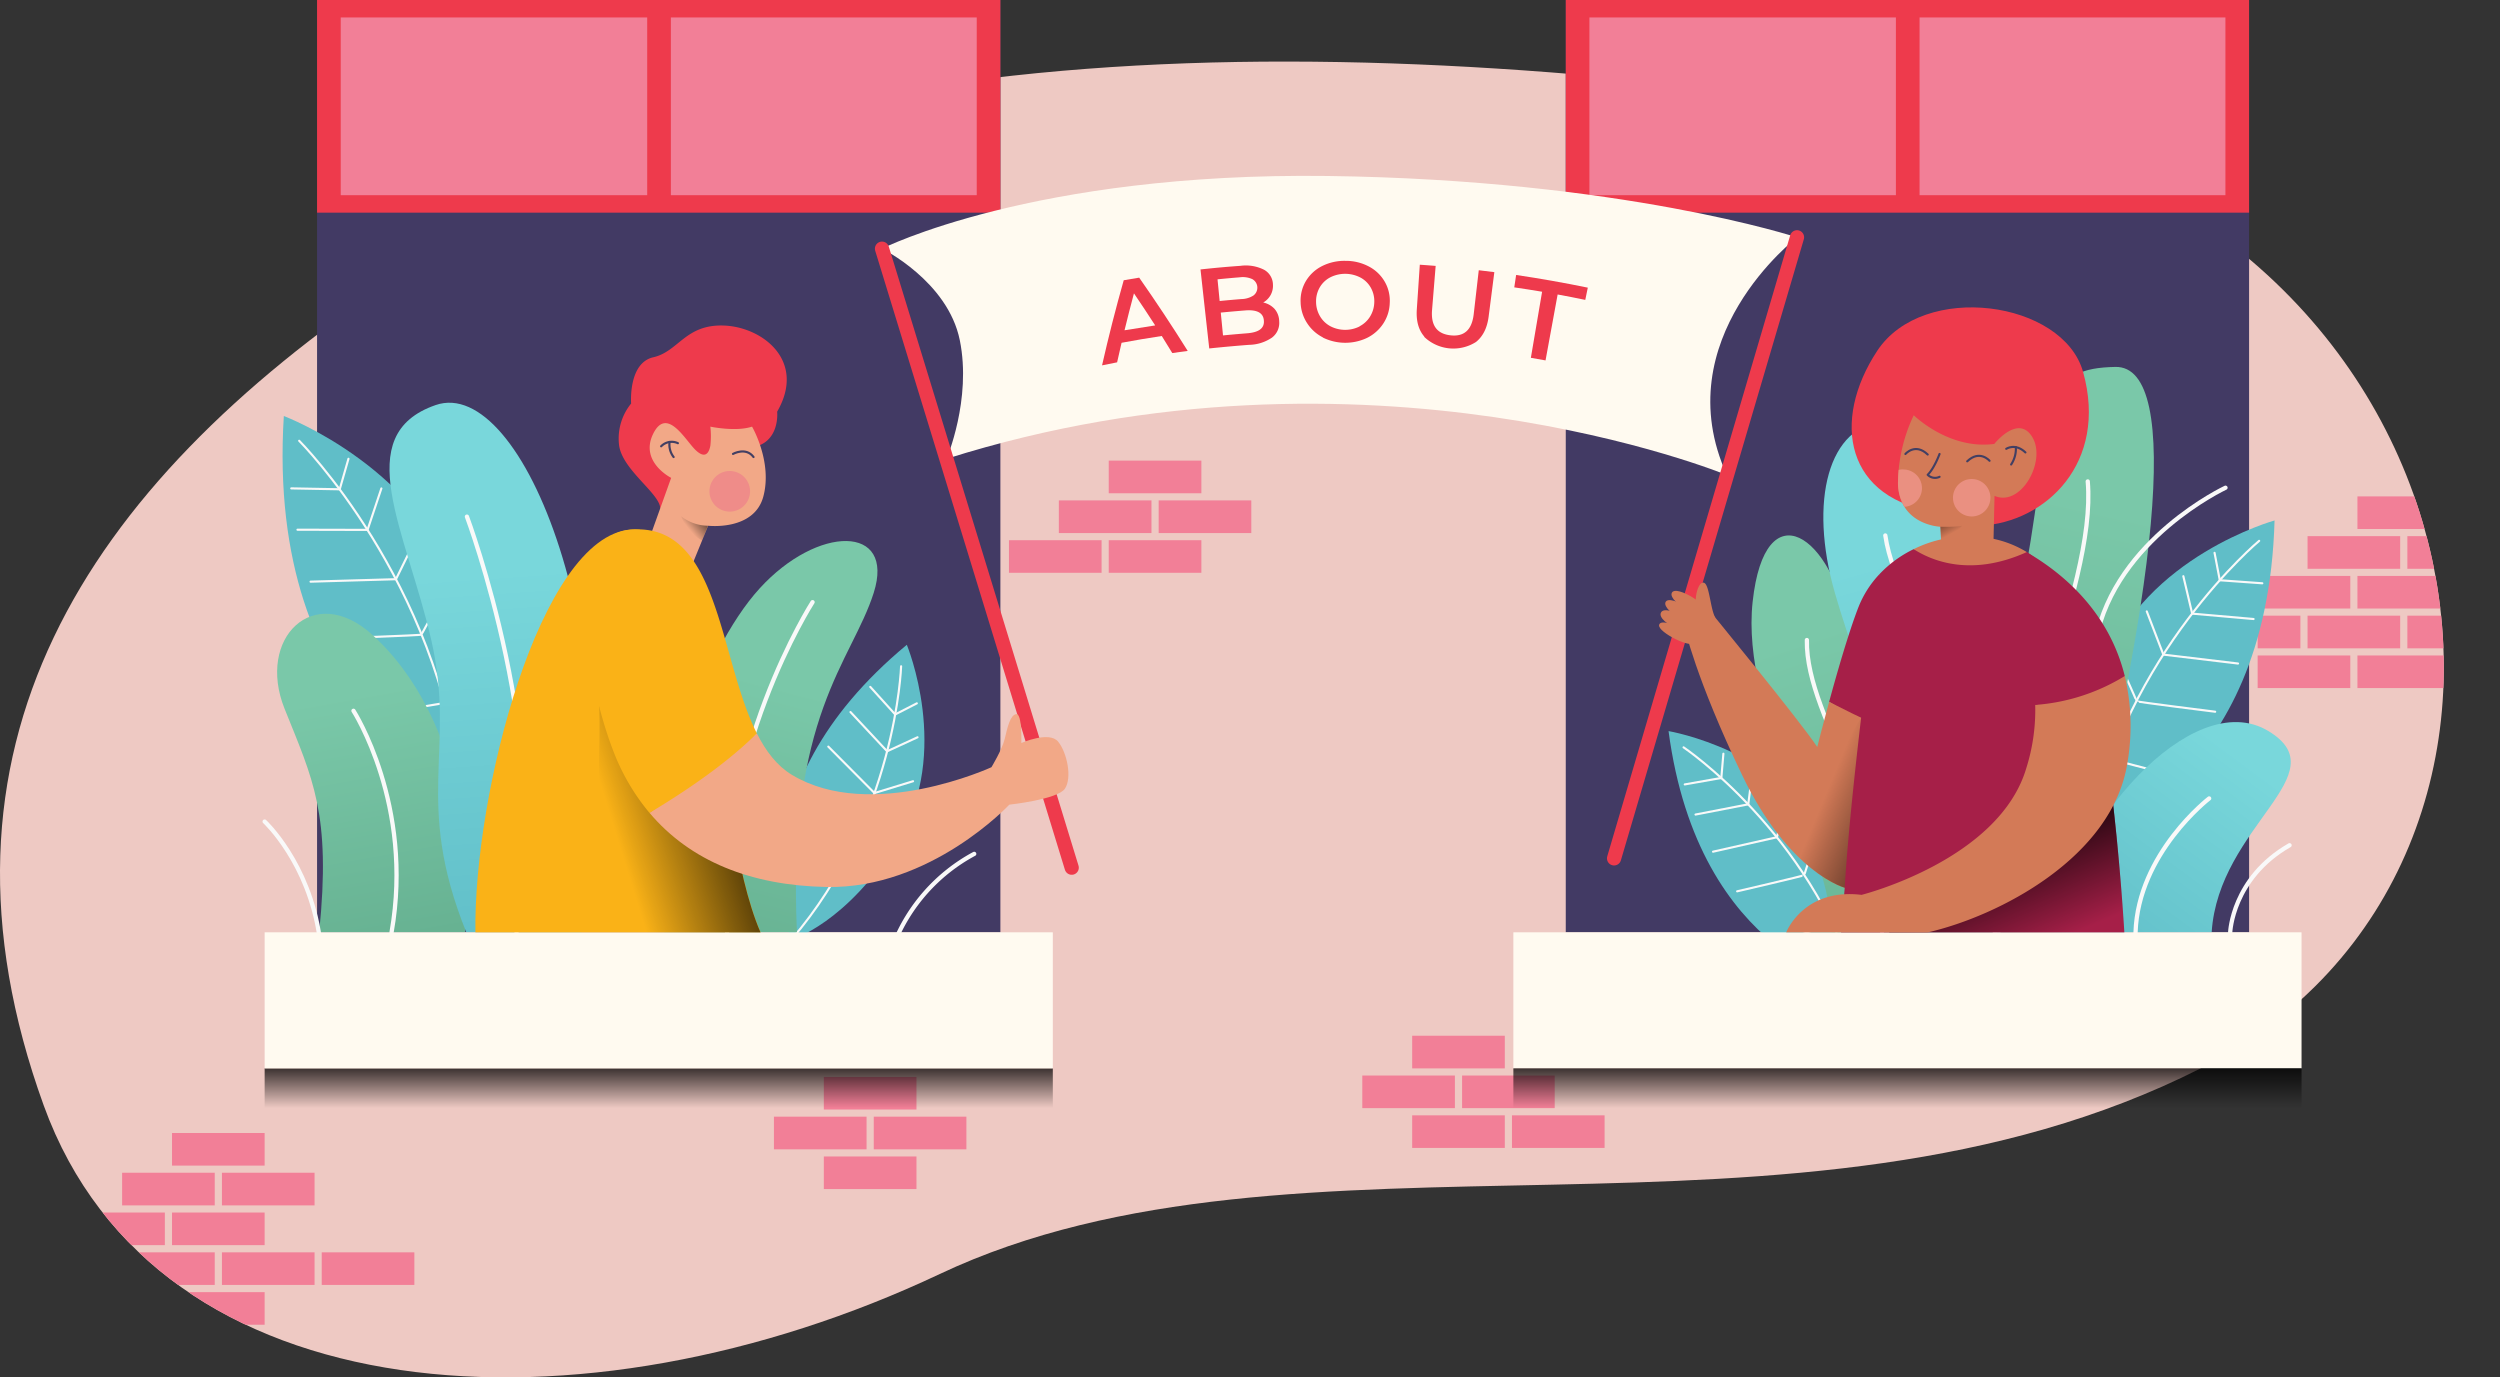 <svg xmlns="http://www.w3.org/2000/svg" xmlns:xlink="http://www.w3.org/1999/xlink" viewBox="0 0 691.98 381.24"><rect x="0" y="0" width="691.98" height="381.24" fill="#333333" stroke="none"/><defs><style>.cls-1,.cls-11,.cls-21,.cls-26,.cls-32,.cls-9{fill:none;}.cls-2{isolation:isolate;}.cls-3{fill:#eec9c3;}.cls-4{clip-path:url(#clip-path);}.cls-5{fill:#f27f97;}.cls-6{fill:#423a64;}.cls-7{fill:#ee3a4c;}.cls-8{fill:#60bec8;}.cls-11,.cls-9{stroke:#f9f9f9;}.cls-11,.cls-21,.cls-26,.cls-32,.cls-9{stroke-linecap:round;}.cls-11,.cls-32,.cls-9{stroke-miterlimit:10;}.cls-26,.cls-9{stroke-width:0.59px;}.cls-10{fill:url(#linear-gradient);}.cls-11{stroke-width:1.18px;}.cls-12{fill:url(#linear-gradient-2);}.cls-13{fill:url(#linear-gradient-3);}.cls-14{fill:url(#linear-gradient-4);}.cls-15{fill:url(#linear-gradient-5);}.cls-16{fill:url(#linear-gradient-6);}.cls-17{fill:url(#linear-gradient-7);}.cls-18,.cls-20,.cls-25,.cls-30,.cls-34{opacity:0.75;}.cls-18,.cls-20,.cls-24,.cls-25,.cls-28,.cls-30,.cls-34{mix-blend-mode:overlay;}.cls-18{fill:url(#linear-gradient-8);}.cls-19{fill:#fffaf0;}.cls-20{fill:url(#linear-gradient-9);}.cls-21{stroke:#ee3a4c;stroke-width:3.93px;}.cls-21,.cls-26{stroke-linejoin:round;}.cls-22{fill:#d37a57;}.cls-23{fill:#a61f48;}.cls-24,.cls-28{opacity:0.45;}.cls-24{fill:url(#linear-gradient-10);}.cls-25{fill:url(#linear-gradient-11);}.cls-26,.cls-32{stroke:#423f63;}.cls-27{fill:#ea9081;}.cls-28{fill:url(#linear-gradient-12);}.cls-29{fill:#fab217;}.cls-30{fill:url(#linear-gradient-13);}.cls-31{fill:#f2a887;}.cls-32{stroke-width:0.6px;}.cls-33{fill:#ef8c89;}.cls-34{fill:url(#linear-gradient-14);}</style><clipPath id="clip-path"><path class="cls-1" d="M12.11,306c31.29,86.39,149.24,93.27,248,46.64s237.07-.35,349-56.92S691.92,57.26,532.73,32.39,214.59,6.55,108.49,77.84C23.13,135.19-23.65,207.27,12.11,306Z"/></clipPath><linearGradient id="linear-gradient" x1="111.22" y1="259.75" x2="99.05" y2="191.89" gradientUnits="userSpaceOnUse"><stop offset="0" stop-color="#67b292"/><stop offset="1" stop-color="#7ac8a9"/></linearGradient><linearGradient id="linear-gradient-2" x1="142.76" y1="264.88" x2="135.27" y2="158.18" gradientUnits="userSpaceOnUse"><stop offset="0" stop-color="#60bec8"/><stop offset="1" stop-color="#79d7db"/></linearGradient><linearGradient id="linear-gradient-3" x1="196.83" y1="262.44" x2="215.55" y2="189.43" xlink:href="#linear-gradient"/><linearGradient id="linear-gradient-4" x1="579.25" y1="266.42" x2="622.3" y2="208.39" gradientUnits="userSpaceOnUse"><stop offset="0" stop-color="#60bec8"/><stop offset="0.97" stop-color="#79d7db"/></linearGradient><linearGradient id="linear-gradient-5" x1="551.2" y1="261.93" x2="578.81" y2="139.32" xlink:href="#linear-gradient"/><linearGradient id="linear-gradient-6" x1="531.99" y1="273.1" x2="499.7" y2="176.23" xlink:href="#linear-gradient"/><linearGradient id="linear-gradient-7" x1="555.8" y1="255.04" x2="526.78" y2="153.48" xlink:href="#linear-gradient-2"/><linearGradient id="linear-gradient-8" x1="182.33" y1="306.72" x2="182.33" y2="295.71" gradientUnits="userSpaceOnUse"><stop offset="0" stop-opacity="0"/><stop offset="1"/></linearGradient><linearGradient id="linear-gradient-9" x1="527.96" y1="306.72" x2="527.96" y2="295.71" xlink:href="#linear-gradient-8"/><linearGradient id="linear-gradient-10" x1="520.24" y1="225.31" x2="496.96" y2="215.6" gradientUnits="userSpaceOnUse"><stop offset="0"/><stop offset="0.63" stop-opacity="0"/></linearGradient><linearGradient id="linear-gradient-11" x1="553.26" y1="236.5" x2="570.92" y2="277.8" xlink:href="#linear-gradient-10"/><linearGradient id="linear-gradient-12" x1="538.35" y1="143.85" x2="541.56" y2="149.82" xlink:href="#linear-gradient-10"/><linearGradient id="linear-gradient-13" x1="206.22" y1="221.22" x2="150.08" y2="238.56" xlink:href="#linear-gradient-10"/><linearGradient id="linear-gradient-14" x1="196.02" y1="142.49" x2="187.87" y2="149.17" xlink:href="#linear-gradient-10"/></defs><title>Ativo 2</title><g class="cls-2"><g id="Camada_2" data-name="Camada 2"><g id="OBJECTS"><path class="cls-3" d="M12.11,306c31.29,86.39,149.24,93.27,248,46.64s237.07-.35,349-56.92S691.92,57.26,532.73,32.39,214.59,6.55,108.49,77.84C23.13,135.19-23.65,207.27,12.11,306Z"/><g class="cls-4"><rect class="cls-5" x="390.88" y="286.69" width="25.64" height="9.03"/><rect class="cls-5" x="404.69" y="297.7" width="25.64" height="9.03"/><rect class="cls-5" x="390.88" y="308.71" width="25.64" height="9.03"/><rect class="cls-5" x="377.07" y="297.7" width="25.64" height="9.03"/><rect class="cls-5" x="418.5" y="308.71" width="25.64" height="9.03"/><rect class="cls-5" x="228.03" y="298.08" width="25.64" height="9.03"/><rect class="cls-5" x="241.85" y="309.09" width="25.64" height="9.03"/><rect class="cls-5" x="228.03" y="320.1" width="25.64" height="9.03"/><rect class="cls-5" x="214.22" y="309.09" width="25.64" height="9.03"/><rect class="cls-5" x="306.89" y="127.5" width="25.64" height="9.03"/><rect class="cls-5" x="320.71" y="138.51" width="25.64" height="9.03"/><rect class="cls-5" x="306.89" y="149.52" width="25.64" height="9.03"/><rect class="cls-5" x="279.27" y="149.52" width="25.64" height="9.03"/><rect class="cls-5" x="293.08" y="138.51" width="25.64" height="9.03"/><rect class="cls-5" x="47.61" y="313.6" width="25.64" height="9.03"/><rect class="cls-5" x="61.43" y="324.61" width="25.64" height="9.03"/><rect class="cls-5" x="47.61" y="335.62" width="25.64" height="9.03"/><rect class="cls-5" x="19.99" y="335.62" width="25.64" height="9.03"/><rect class="cls-5" x="47.61" y="357.65" width="25.64" height="9.03"/><rect class="cls-5" x="19.99" y="357.65" width="25.64" height="9.03"/><rect class="cls-5" x="33.8" y="324.61" width="25.64" height="9.03"/><rect class="cls-5" x="61.43" y="346.63" width="25.64" height="9.03"/><rect class="cls-5" x="89.05" y="346.63" width="25.64" height="9.03"/><rect class="cls-5" x="33.8" y="346.63" width="25.64" height="9.03"/><rect class="cls-5" x="652.52" y="137.39" width="25.64" height="9.03"/><rect class="cls-5" x="666.34" y="148.4" width="25.64" height="9.03"/><rect class="cls-5" x="652.52" y="159.41" width="25.64" height="9.03"/><rect class="cls-5" x="624.9" y="159.41" width="25.64" height="9.03"/><rect class="cls-5" x="652.52" y="181.43" width="25.64" height="9.03"/><rect class="cls-5" x="624.9" y="181.43" width="25.64" height="9.03"/><rect class="cls-5" x="638.71" y="148.4" width="25.64" height="9.03"/><rect class="cls-5" x="666.34" y="170.42" width="25.64" height="9.03"/><rect class="cls-5" x="638.71" y="170.42" width="25.64" height="9.03"/><rect class="cls-5" x="624.9" y="170.42" width="11.83" height="9.03"/></g><rect class="cls-6" x="87.76" width="189.14" height="258.06"/><rect class="cls-7" x="87.76" width="189.14" height="58.86"/><rect class="cls-5" x="157.73" y="-58.59" width="49.2" height="176.04" transform="translate(211.76 -152.9) rotate(90)"/><rect class="cls-7" x="179.14" y="2.01" width="6.55" height="54.85"/><path class="cls-8" d="M127.64,218.49S73.41,198,78.56,115.15c0,0,39.36,14.82,49.21,50.31C137.32,199.84,127.64,218.49,127.64,218.49Z"/><path class="cls-9" d="M82.81,122s38.66,38.71,44.83,96.52"/><polyline class="cls-9" points="80.62 135.18 94.03 135.43 96.45 126.99"/><polyline class="cls-9" points="82.34 146.62 101.73 146.67 105.56 135.2"/><polyline class="cls-9" points="85.96 161 109.6 160.32 116.02 147.25"/><path class="cls-9" d="M91.76,176.72s25-.85,24.94-1.07S124,162.56,124,162.56"/><polyline class="cls-9" points="104.71 197.63 123.11 194.57 129.81 182.72"/><path class="cls-10" d="M88.34,258.06c3.37-32.91-1.81-42.49-9.59-61.93s8-35.17,24.27-20.46c15.89,14.38,28.85,42,25.74,82.39Z"/><path class="cls-11" d="M97.84,196.74s16.76,26.08,10.54,61.32"/><path class="cls-12" d="M129.07,258.06c-14.69-36.45-2.77-50.61-9.68-80.84s-22.8-56.81,1.21-65.11,54.07,65.46,40.25,146Z"/><path class="cls-11" d="M129.24,143s24.09,64,13.73,115"/><path class="cls-8" d="M219,260.1s-17-41,32-81.63c0,0,12.37,29.76-2.29,53.88C234.51,255.72,219,260.1,219,260.1Z"/><path class="cls-9" d="M249.42,184.42s-1.34,41.9-30.4,75.68"/><polyline class="cls-9" points="240.89 190.13 247.78 197.75 253.77 194.68"/><polyline class="cls-9" points="235.41 197.09 245.55 207.95 253.96 204.07"/><polyline class="cls-9" points="229.27 206.66 242.05 219.51 252.72 216.24"/><path class="cls-9" d="M223.53,218.14s13.61,13.54,13.68,13.38,11.16-2.78,11.16-2.78"/><polyline class="cls-9" points="218.64 236.35 230.01 245.02 240.14 242.54"/><path class="cls-13" d="M183.8,258.06c-4.32-35.68,10.41-77.56,26.45-95.18s37.63-17.79,31.59,1.21-24,34-21.25,94Z"/><path class="cls-11" d="M224.91,166.67s-26.95,42-23.66,91.39"/><path class="cls-11" d="M73.25,227.4s12.26,11.35,15.21,32.09"/><path class="cls-11" d="M247.33,261.51a48.85,48.85,0,0,1,22.32-25.16"/><rect class="cls-6" x="433.39" width="189.14" height="258.06"/><rect class="cls-7" x="433.39" width="189.14" height="58.86"/><rect class="cls-5" x="503.36" y="-58.59" width="49.2" height="176.04" transform="translate(557.39 -498.53) rotate(90)"/><rect class="cls-7" x="524.77" y="2.01" width="6.55" height="54.85"/><path class="cls-8" d="M514,272.82s-43.8-7.4-52.16-70.46c0,0,31.79,5.33,44.43,30.56C518.51,257.37,514,272.82,514,272.82Z"/><path class="cls-9" d="M466,206.86s34.79,23.4,48,66"/><polyline class="cls-9" points="466.33 217.12 476.45 215.33 477.02 208.62"/><polyline class="cls-9" points="469.31 225.46 483.9 222.63 485.08 213.45"/><polyline class="cls-9" points="474.16 235.74 491.83 231.74 494.73 220.96"/><path class="cls-9" d="M480.83,246.71s18.71-4.34,18.61-4.49S503,231.3,503,231.3"/><polyline class="cls-9" points="493.66 260.52 507.05 255.5 510.33 245.6"/><path class="cls-8" d="M578.38,230.75s49.16-13.67,51.2-86.69c0,0-35.67,9.87-47.11,40.2C571.38,213.64,578.38,230.75,578.38,230.75Z"/><path class="cls-9" d="M625.32,149.7s-37,30.86-46.94,81.05"/><polyline class="cls-9" points="626.19 161.45 614.42 160.61 612.97 153.02"/><polyline class="cls-9" points="623.77 171.34 606.78 169.85 604.33 159.49"/><polyline class="cls-9" points="619.46 183.66 598.8 181.19 594.21 169.23"/><path class="cls-9" d="M613.14,197s-21.88-2.73-21.78-2.91S586,182,586,182"/><polyline class="cls-9" points="600.13 214.28 584.25 210.14 579.31 199.22"/><path class="cls-14" d="M569.16,258.06c3.45-28.5,37.4-68.62,58.73-55.7,19.69,11.92-13.82,26.16-15.72,55.7Z"/><path class="cls-11" d="M611.48,221s-19.69,15.16-20.38,37.1"/><path class="cls-15" d="M532.78,258.06c1.3-42,23.06-68.78,29.28-108.36s4.54-47.75,23.45-48.14,11.4,64.26-12.5,156.5Z"/><path class="cls-11" d="M577.87,133.25c2.59,30.24-25.63,81.28-24.73,124.81"/><path class="cls-11" d="M616,135s-30.37,14.2-35.87,42.08"/><path class="cls-11" d="M617.3,258.06s.55-15,16.43-24.1"/><path class="cls-16" d="M506.93,258.14c.26-22.8-25.22-60.39-21.81-91.6s22.07-18.58,26.73,8.14,34.18,43.56,26.42,83.46Z"/><path class="cls-11" d="M500.13,177.15c-.45,22.44,26.49,53.27,20.79,80.73"/><path class="cls-17" d="M533.5,258.14c-1.56-30.31-18.4-68.82-25.65-94.13s-1.81-46.56,14-47.33,16,49.79,32.49,70.5,22.18,70.7,22.18,70.7Z"/><path class="cls-11" d="M521.84,148.21c3.36,24,38.61,66.92,30.31,109.93"/><rect class="cls-18" x="73.25" y="295.71" width="218.16" height="11.01"/><rect class="cls-19" x="73.25" y="258.06" width="218.16" height="37.66"/><rect class="cls-19" x="418.89" y="258.06" width="218.16" height="37.66"/><rect class="cls-20" x="418.89" y="295.71" width="218.16" height="11.01"/><path class="cls-19" d="M244.13,68.83s41.75-21.16,123.28-20.12,130,17,130,17S460.78,93.75,478,131.51c0,0-99.72-41.28-216-4.52,0,0,7-16.4,3.67-32.81S244.13,68.83,244.13,68.83Z"/><path class="cls-7" d="M321.57,93q-5.58.84-11.13,1.88c-.42,1.8-.83,3.61-1.23,5.41q-2.08.4-4.17.84,2.67-11.79,6-23.56c1.43-.25,2.85-.49,4.28-.72q7,10,13.43,20.28c-1.42.19-2.85.38-4.27.59C323.55,96.18,322.56,94.61,321.57,93Zm-1.87-3q-2.85-4.42-5.83-8.8-1.37,5.11-2.61,10.22C314.07,91,316.89,90.52,319.7,90.08Z"/><path class="cls-7" d="M352.8,85.51a5.37,5.37,0,0,1,1.27,3.42,5.08,5.08,0,0,1-2,4.52,11.62,11.62,0,0,1-6.36,2q-5.49.42-11,1-1.22-10.93-2.42-21.87,5.51-.61,11.05-1a11.22,11.22,0,0,1,6.53,1.08,4.77,4.77,0,0,1,2.47,4.07,5.32,5.32,0,0,1-.64,2.93,5.43,5.43,0,0,1-2.05,2.07A6,6,0,0,1,352.8,85.51ZM337,77.32c.2,2,.4,4,.59,6,2-.2,4-.38,6-.54a6.37,6.37,0,0,0,3.37-1,2.71,2.71,0,0,0-.31-4.51,6.4,6.4,0,0,0-3.54-.51Q340.08,77,337,77.32Zm12.83,11.43c-.13-2.11-1.83-3.08-5.1-2.83-2.28.18-4.55.38-6.83.6.21,2.11.42,4.21.62,6.32,2.23-.22,4.46-.41,6.69-.59C348.42,92,350,90.87,349.83,88.75Z"/><path class="cls-7" d="M366.15,93.38a11.22,11.22,0,0,1-4.39-4A11,11,0,0,1,360,83.66a10.58,10.58,0,0,1,1.45-5.85,10.93,10.93,0,0,1,4.45-4.14,13.78,13.78,0,0,1,6.51-1.47,13.6,13.6,0,0,1,6.49,1.57A10.87,10.87,0,0,1,383.3,78a10.5,10.5,0,0,1,1.37,5.88,10.91,10.91,0,0,1-1.83,5.74,11.4,11.4,0,0,1-4.44,3.9,14.05,14.05,0,0,1-12.25-.09Zm10.18-3.07a7.39,7.39,0,0,0,2.9-2.7,7.86,7.86,0,0,0,1.16-3.94,7.56,7.56,0,0,0-.94-4,7.15,7.15,0,0,0-2.86-2.83,9.18,9.18,0,0,0-8.41-.06,7.22,7.22,0,0,0-2.9,2.79,7.65,7.65,0,0,0-1,4,7.85,7.85,0,0,0,1.11,4,7.33,7.33,0,0,0,2.85,2.73,8.9,8.9,0,0,0,8.08.06Z"/><path class="cls-7" d="M394.24,93.17c-1.59-1.83-2.29-4.33-2.08-7.51q.42-6.19.83-12.39c1.46.1,2.93.21,4.39.33q-.5,6.11-1,12.22c-.34,4.31,1.38,6.59,5.15,7s5.87-1.54,6.38-5.84q.7-6.09,1.4-12.18l4.31.53q-.79,6.15-1.58,12.32c-.41,3.16-1.59,5.47-3.49,7a11.68,11.68,0,0,1-14.33-1.4Z"/><path class="cls-7" d="M426.84,80.75c-2.56-.43-5.13-.84-7.7-1.21l.51-3.43q9.94,1.47,19.84,3.51c-.23,1.13-.47,2.26-.7,3.39q-3.82-.8-7.65-1.5-1.68,9.12-3.35,18.25c-1.35-.25-2.71-.49-4.06-.72Q425.28,89.89,426.84,80.75Z"/><line class="cls-21" x1="244.13" y1="68.83" x2="296.64" y2="240.17"/><line class="cls-21" x1="497.4" y1="65.68" x2="446.76" y2="237.59"/><path class="cls-22" d="M459.22,173c.52-2.55,10.4,2.47,9.89,4.69S458.82,175,459.22,173Z"/><path class="cls-22" d="M470.48,175.34c-.94,1.8-12.05-3-10.75-5.76S471.55,173.32,470.48,175.34Z"/><path class="cls-22" d="M461,166.68c1.1-2.59,12.09,4.34,11.21,7.07C471.53,175.75,459.87,169.27,461,166.68Z"/><path class="cls-22" d="M462.73,164.13c1.1-2.6,11.65,4.18,10.77,6.91C472.85,173,461.63,166.72,462.73,164.13Z"/><path class="cls-22" d="M474.8,171c-1.38-2.36-1.63-9.1-3.12-9.68s-2.68,3.73-2.22,6.15a8.43,8.43,0,0,0,2.57,4.24Z"/><path class="cls-23" d="M519.07,200.09,520.15,159a28.54,28.54,0,0,0-5.75,9.07c-2.64,6.78-5.79,17.68-8.11,26.18A46.08,46.08,0,0,0,519.07,200.09Z"/><path class="cls-22" d="M506.29,194.25h0c-1.93,7.08-3.29,12.51-3.29,12.51-4.66-7.09-30.57-38.69-30.57-38.69l-6.22,5.35s3.11,14.34,16.07,41.28,28.32,31.06,28.32,31.06l7.43-6,1-39.66C519.05,200.88,506.29,194.25,506.29,194.25Z"/><path class="cls-24" d="M515.12,198.64c-.58.94-9.76,16-16.85,39,7,6.65,12.33,8.08,12.33,8.08l7.43-6,1-37.17-3.73-3.86Z"/><path class="cls-23" d="M578.66,184.47c-4.29-17.61-10.28-26.94-17.67-31.66h0l-12.21,1.61L529.69,152a32.5,32.5,0,0,0-9.54,7c-2.46,18.32-8.07,61.72-9.55,86.76l-1,12.3H588S585.4,212.11,578.66,184.47Z"/><path class="cls-25" d="M588,258.06s-1.16-20.44-3.92-42.25c-17.94,18.9-45.69,34.41-61.25,42.25Z"/><path class="cls-22" d="M563.33,195.12a53.33,53.33,0,0,1-2.46,17.47c-7.52,25.52-45.6,35.1-45.6,35.1-16.07-1.94-20.86,10.37-20.86,10.37h39.25c19.69-4.54,51.09-20.78,55.19-46.9a60.29,60.29,0,0,0-.73-24.07Z"/><path class="cls-23" d="M561.59,153.2c-9.51-5.62-17.3,5-10.83,14.56,4.74,7,12,14.09,12.57,27.36a54.91,54.91,0,0,0,24.79-8C583.94,170.23,572.25,159.5,561.59,153.2Z"/><path class="cls-22" d="M561,152.81a29.13,29.13,0,0,0-13.94-4.26A33.79,33.79,0,0,0,529.69,152C534.64,155.19,545.51,159.81,561,152.81Z"/><path class="cls-7" d="M536.85,141.83c-26.25-3.28-30-25.38-17.26-44.71s51.48-13.92,57,5.85c7,25.14-10.34,41.64-28.45,42.55Z"/><path class="cls-22" d="M537.5,153.38l-.45-7.58s-11.91-.45-11.69-12.76a44.76,44.76,0,0,1,4.35-18.11s9.73,9.63,22.3,7.94c0,0,6.67-8.42,10.56-1.81s-3.18,19.37-10.5,16.19l-.38,16.47Z"/><path class="cls-26" d="M555.31,124.23s2.5-1.69,5.31,1"/><path class="cls-26" d="M556.67,128.57a7.89,7.89,0,0,0,1.3-4.8"/><path class="cls-26" d="M536.85,125.66s-1.42,3.91-3.28,5.76a2.85,2.85,0,0,0,3.28.56"/><path class="cls-26" d="M527.4,125.66s2.72-3.18,6.17.15"/><path class="cls-26" d="M550.69,127.54s-2.72-3.18-6.18.15"/><path class="cls-27" d="M550.93,137.77a5.18,5.18,0,1,0-5.18,5.18A5.18,5.18,0,0,0,550.93,137.77Z"/><path class="cls-27" d="M526.69,129.92a4.91,4.91,0,0,0-1.16.15c-.09,1-.15,2-.17,3a13,13,0,0,0,1.75,7.21,5.17,5.17,0,0,0-.42-10.33Z"/><path class="cls-28" d="M543.09,145.52s-1.29.39-6,.28l.18,3.12h0A8.94,8.94,0,0,0,543.09,145.52Z"/><path class="cls-29" d="M131.59,258.06c-.53-38.22,17.79-109.55,43-111.49s21.84,78.91,35.93,111.49Z"/><path class="cls-30" d="M196.58,188.79l-30.72,6.75c.79,19.74-4,48.79,10.22,62.52h34.41C203.39,241.63,200.71,213,196.58,188.79Z"/><path class="cls-7" d="M182.75,140.76c0-4.16-10.83-10.87-11.43-17.85a15.33,15.33,0,0,1,3.37-11.21s-.86-11.22,6.14-12.81,8.85-9.18,19.55-8.78,22.85,9.77,14.73,23.84c0,0,.93,8.65-7.07,9.91s-18.49,16.9-18.49,16.9Z"/><path class="cls-31" d="M179.77,149l6-16.73s-8.77-4.4-5-12.15,8.9,1.67,11.71,4.4,3.79.7,4.14-1.15a24.13,24.13,0,0,0,0-5.28s7.05,1.5,11.54,0c0,0,5.69,9.73,3.13,19.33S196,145.52,196,145.52L191,157.76Z"/><path class="cls-32" d="M183,123.53a4.07,4.07,0,0,1,4.63-.86"/><path class="cls-32" d="M186.45,126.5a5.65,5.65,0,0,1-1.12-4.16"/><path class="cls-32" d="M202.89,125.64s3.57-2,5.68.86"/><path class="cls-33" d="M207.61,136a5.62,5.62,0,1,0-5.61,5.61A5.62,5.62,0,0,0,207.61,136Z"/><path class="cls-34" d="M188.53,142.9a12.69,12.69,0,0,0,5.78,6.71l1.65-4.09A12.27,12.27,0,0,1,188.53,142.9Z"/><path class="cls-31" d="M292.91,205.31c-2.46-3.08-10.21.35-10.21.35s.26-8.19-1.41-8-2.47,3.79-3.17,6.78-3.7,7.92-3.7,7.92-33.29,15.33-55.21,2.12c-4.15-2.5-7.23-6.56-9.72-11.5h0l-29.72,22c11.25,13.34,28,20.14,49.08,20.53,28.79.53,50.52-22.79,50.52-22.79s13.37-1.43,15.39-4.42S295.38,208.39,292.91,205.31Z"/><path class="cls-29" d="M209.49,203c-10.68-21.2-10.3-58.47-34.93-56.4-18.84,1.59-12.68,40.69-4.93,60.94A60.07,60.07,0,0,0,179.77,225C194.82,216,204,208.47,209.49,203Z"/></g></g></g></svg>